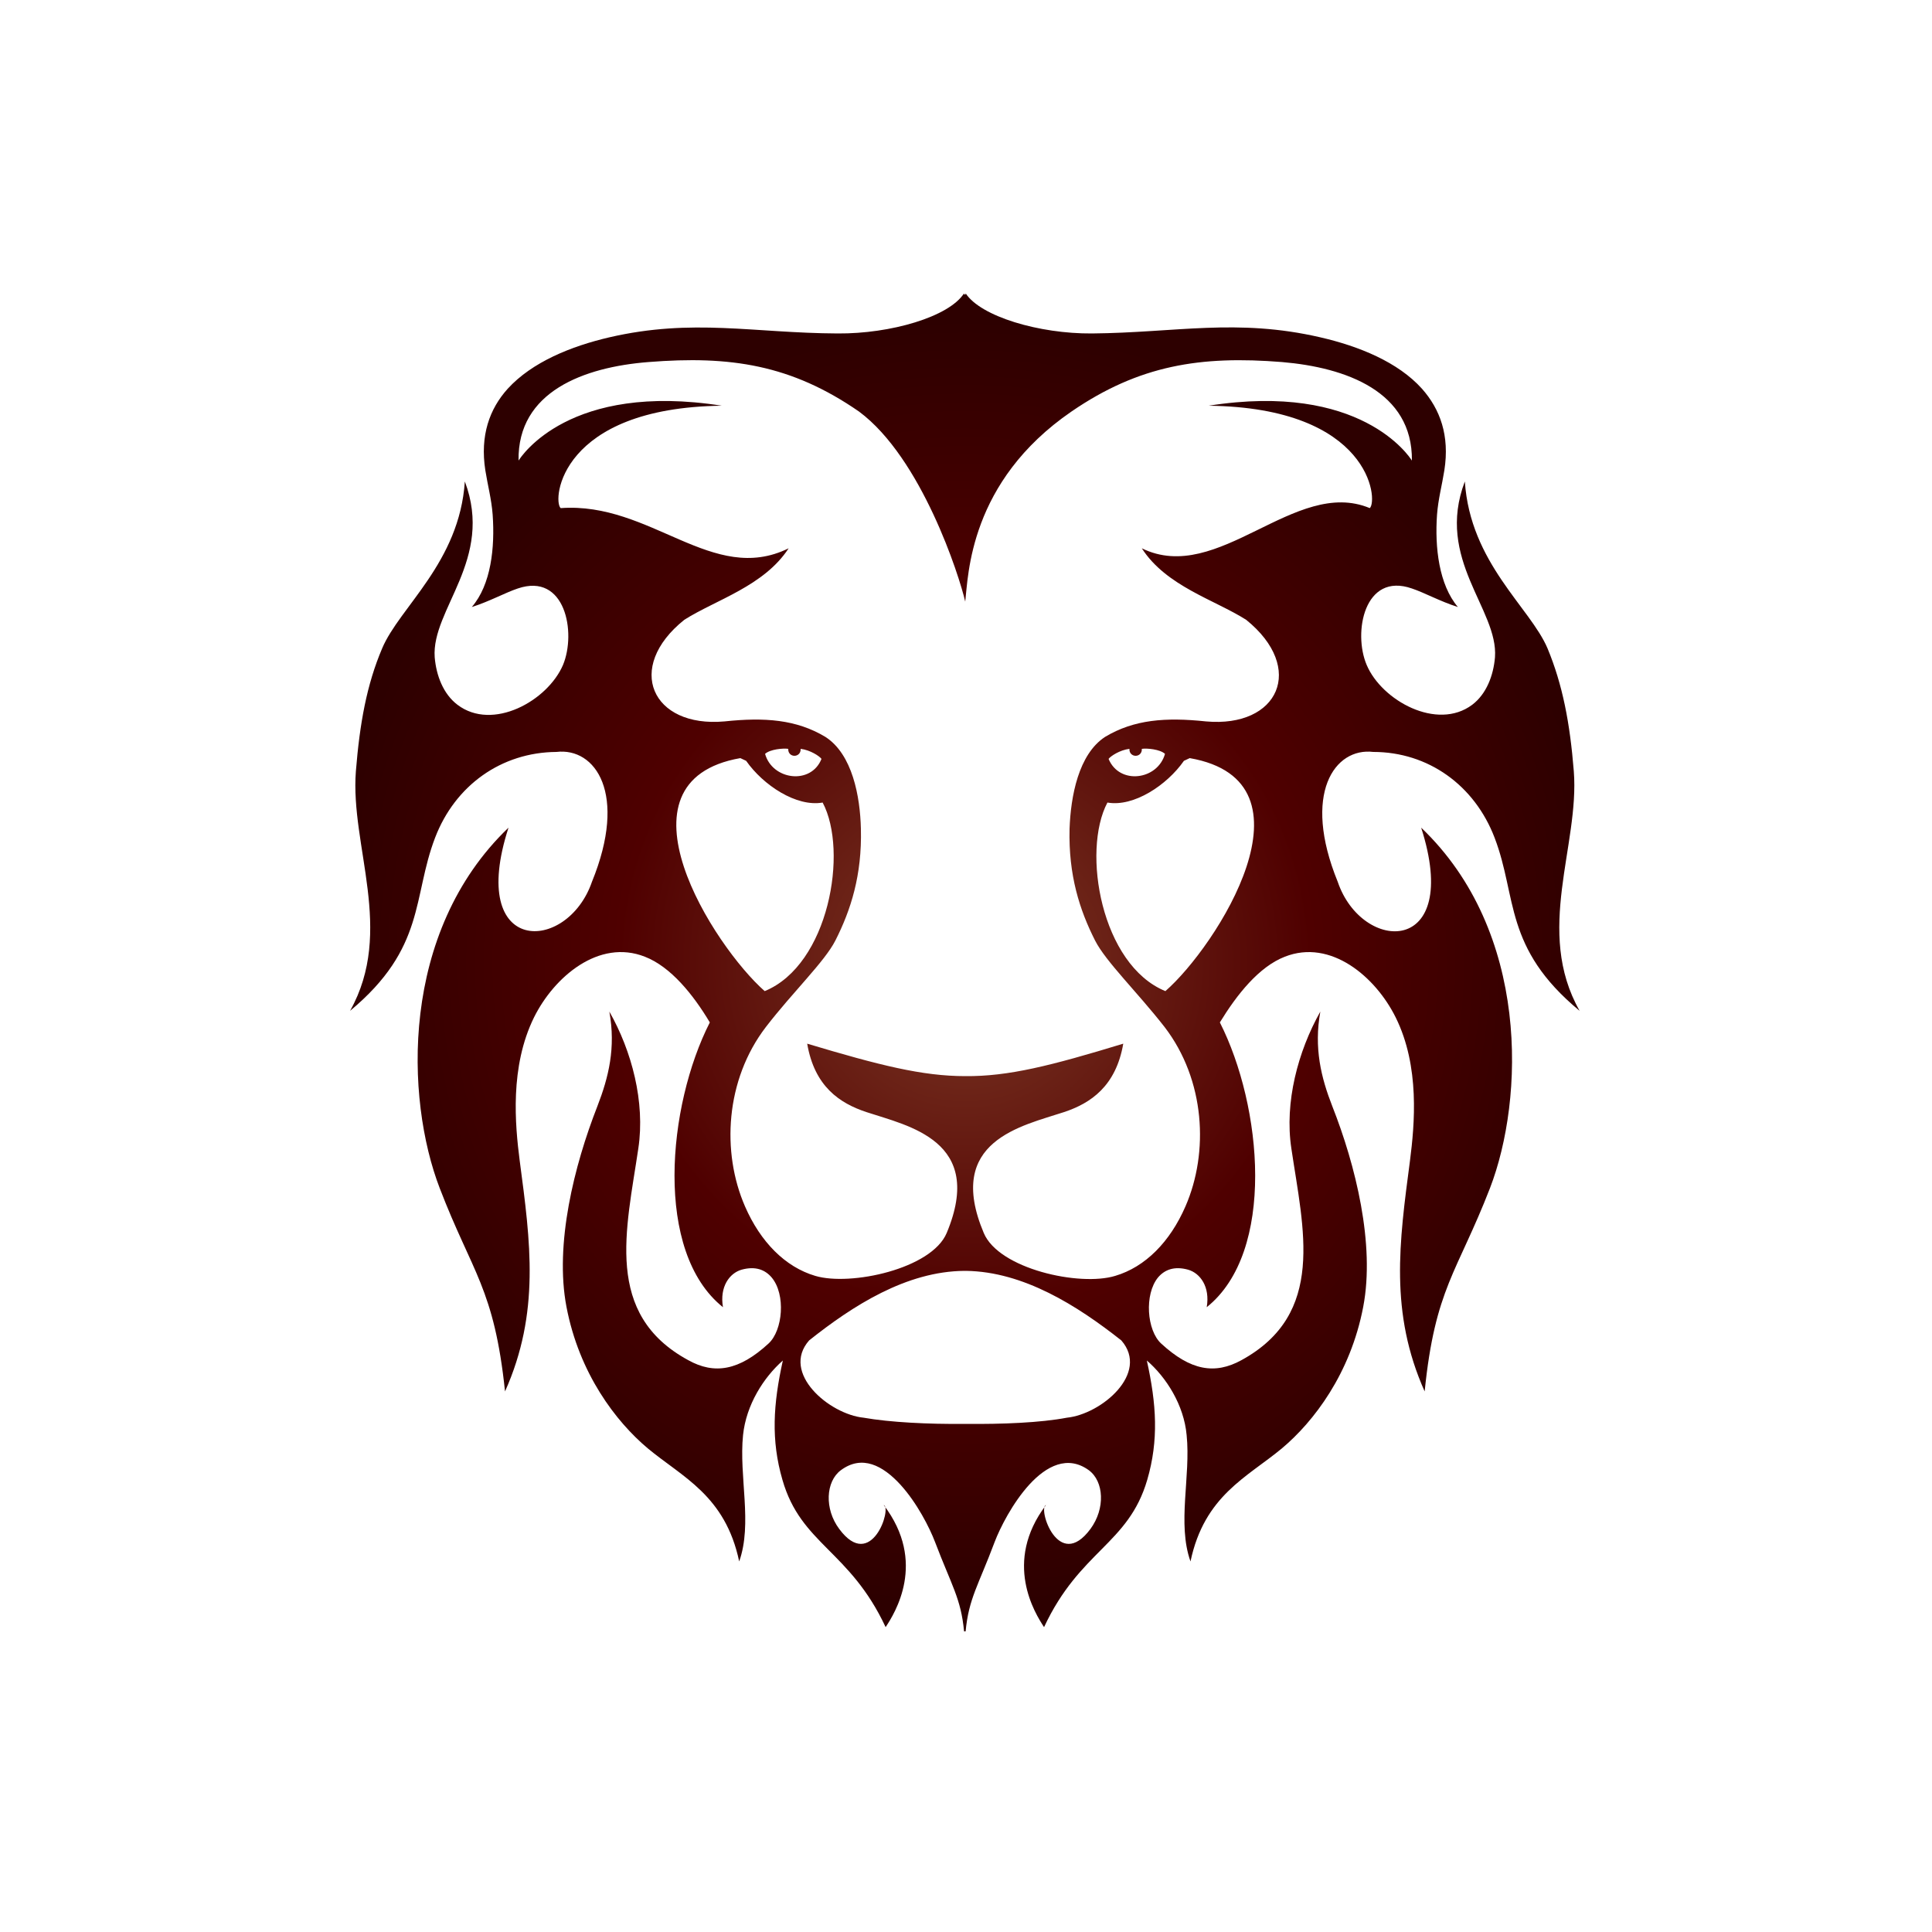 <?xml version="1.0" encoding="utf-8"?>
<!-- Generator: Adobe Illustrator 24.0.1, SVG Export Plug-In . SVG Version: 6.00 Build 0)  -->
<svg version="1.1" id="Layer_1" xmlns="http://www.w3.org/2000/svg" xmlns:xlink="http://www.w3.org/1999/xlink" x="0px" y="0px"
	 viewBox="0 0 500 500" style="enable-background:new 0 0 500 500;" xml:space="preserve">
<style type="text/css">
	.st0{fill-rule:evenodd;clip-rule:evenodd;fill:url(#SVGID_1_);}
</style>
<radialGradient id="SVGID_1_" cx="249.786" cy="249.023" r="166.311" gradientUnits="userSpaceOnUse">
	<stop  offset="0" style="stop-color:#7D3825"/>
	<stop  offset="0.539" style="stop-color:#4F0000"/>
	<stop  offset="1" style="stop-color:#2D0000"/>
</radialGradient>
<path class="st0" d="M198.9,347.7c-7.6,7-14,8.1-20.8,4.3c-21.9-11.9-16-33.8-12.9-54.8c1.8-12-1.7-25.2-7.5-35.4
	c1.7,9.4-0.2,17-3.1,24.5c-6,15.3-11.1,35.7-8,51.9c3.3,17.3,12.8,29.7,21,36.6c9,7.5,20.1,12.2,23.7,29.3c3.5-9.8-0.1-22,1-32.7
	c0.8-7.8,5.3-14.9,10.3-19.3c-2.5,11.3-3.1,20.6-0.1,30.9c4.8,16.7,17.4,18.2,26.7,38.1c2.3-3.5,10.8-16.8-0.5-31.6
	c2.2,0.7-3.2,17.4-11.5,6.2c-3.9-5.2-3.5-12.3,0.4-15.2c5.5-4.1,10.9-1.2,15.4,3.7c4.3,4.7,7.6,11.2,9,14.9
	c4.3,11.3,6.7,14.6,7.5,23.1h0.4c0.8-8.5,3.3-11.9,7.5-23.1c1.4-3.7,4.7-10.2,9-14.9c4.4-4.8,9.9-7.7,15.4-3.7
	c3.9,2.9,4.3,9.9,0.4,15.2c-8.3,11.2-13.7-5.5-11.5-6.2c-11.2,14.8-2.8,28.1-0.5,31.6c9.3-19.9,21.8-21.4,26.7-38.1
	c3-10.3,2.4-19.6-0.1-30.9c5,4.3,9.6,11.5,10.3,19.3c1.1,10.7-2.5,22.9,1,32.7c3.6-17.1,14.7-21.8,23.7-29.3
	c8.2-6.9,17.7-19.3,21-36.6c3.1-16.2-2-36.7-8-51.9c-2.9-7.4-4.8-15.1-3.1-24.5c-5.8,10.3-9.3,23.5-7.5,35.4
	c3.1,21,9,42.8-12.9,54.8c-6.9,3.8-13.2,2.7-20.8-4.3c-3.7-3.4-4.4-12.7-0.8-17.1c1.7-2,4.2-3,7.8-2c3.1,0.9,5.7,4.4,4.8,9.7
	c17.9-14.3,14.4-52,3.4-73.7c4.4-7.2,10.1-14.4,16.8-17c11.9-4.7,23.5,5.2,28.7,15.7c6.3,12.7,4.9,27.7,3.7,37.1
	c-2.8,21.2-5.3,39.3,3.8,59.7c2.7-26.7,8.4-30.7,16.9-52.6c8.9-23.1,10.4-66.4-17.8-93.3c10.7,33.4-15.3,32.6-21.6,14
	c-9.3-22.8-0.8-34.8,9.2-33.6c14.2,0,26.2,8.6,31.4,22.2c5.9,15.4,2.3,28.5,22,44.8c-11.7-20.7,0-42.7-1.5-62
	c-1-12.5-2.9-22.4-6.8-31.8c-4.5-10.6-20-22.1-21.4-43.2c-7.7,20.2,8.7,33.1,7.8,45.5c-0.4,4.7-2.2,9.5-5.9,12.3
	c-9.1,6.8-23.4-1.1-27.3-10.3c-3.6-8.4-0.6-24.1,11.7-19.8c3.3,1.1,7.2,3.3,11.9,4.8c-4.9-5.8-6-15.4-5.4-23.9
	c0.3-4,1.3-7.7,1.9-11.5c1.4-9-1.1-15.8-5.8-21.1c-6.2-6.9-16.3-11-26.3-13.3c-21.6-5-37.4-1.2-59.1-1c-13.7,0.1-28.8-4.4-32.7-10.4
	c-0.1,0.1,0.1,0.2,0,0.3h-0.4c-0.1-0.1,0.1-0.2,0-0.3c-3.9,6.1-19,10.5-32.7,10.4c-21.8-0.1-37.5-4-59.1,1
	c-9.9,2.3-20,6.4-26.3,13.3c-4.7,5.2-7.2,12.1-5.8,21.1c0.6,3.8,1.6,7.5,1.9,11.5c0.6,8.5-0.4,18.1-5.4,23.9
	c4.7-1.5,8.6-3.7,11.9-4.8c12.3-4.2,15.2,11.4,11.7,19.8c-4,9.3-18.2,17.2-27.3,10.3c-3.7-2.8-5.5-7.6-5.9-12.3
	c-0.9-12.4,15.4-25.3,7.8-45.5c-1.4,21-16.9,32.5-21.4,43.2c-4,9.4-5.8,19.4-6.8,31.8c-1.5,19.3,10.1,41.3-1.5,62
	c19.6-16.3,16.1-29.4,22-44.8c5.2-13.6,17.2-22.1,31.4-22.2c10.1-1.2,18.5,10.8,9.2,33.6c-6.4,18.6-32.4,19.3-21.6-14
	c-28.2,27-26.7,70.2-17.8,93.3c8.4,21.9,14.1,25.9,16.9,52.6c9.1-20.4,6.6-38.6,3.8-59.7c-1.2-9.3-2.6-24.3,3.7-37.1
	c5.2-10.5,16.8-20.4,28.7-15.7c6.7,2.6,12.5,9.8,16.8,17c-11,21.6-14.5,59.4,3.4,73.7c-0.9-5.3,1.7-8.8,4.8-9.7c3.6-1,6.1,0,7.8,2
	C203.4,335,202.6,344.3,198.9,347.7L198.9,347.7z M277.3,106.5c17.5-12,33.4-14.5,54.5-12.8c16.5,1.4,33.8,7.6,33.6,25.5
	c-0.7-1.1-13.3-20.4-52.6-14.2c41.9,0.5,43.9,24.5,41.7,26.5c-19.4-8.1-39.2,20.1-59,10.4c6.3,9.8,18.8,13.3,27,18.5
	c15.5,12.5,8.4,28-10.4,26.3c-10.4-1.1-18.6-0.5-26.1,4c-6.9,4.5-8.9,15.4-9.2,23.8c-0.3,12,2.6,21,6.6,28.9
	c2.8,5.5,10.9,13.3,18,22.4c10.5,13.7,11.5,32.4,5.4,46.4c-4,9.2-10.4,15.7-18.2,18c-9.2,2.8-30.1-1.8-34-11.1
	c-10.1-23.9,9.9-27.7,20.8-31.3c6.9-2.3,13.4-6.7,15.3-17.7c-18.7,5.7-29.7,8.5-40.9,8.4c-11.1,0-22.2-2.8-40.9-8.4
	c1.9,11.1,8.4,15.4,15.3,17.7c10.9,3.6,30.8,7.4,20.8,31.3c-3.9,9.3-24.9,13.8-34,11.1c-7.8-2.3-14.2-8.8-18.2-18
	c-6.1-14-5.1-32.7,5.4-46.4c7-9.1,15.2-16.9,18-22.4c4-7.9,6.9-16.9,6.6-28.9c-0.2-8.4-2.2-19.3-9.2-23.8c-7.5-4.5-15.7-5.1-26.1-4
	c-18.8,1.7-25.9-13.9-10.4-26.3c8.2-5.2,20.6-8.7,27-18.5c-19.7,9.7-35.6-12.1-59-10.4c-2.2-2-0.2-26,41.7-26.5
	c-39.4-6.2-51.9,13.1-52.6,14.2c-0.3-17.9,17-24.2,33.6-25.5c21.2-1.7,37,0.7,54.5,12.8c16.2,12,26,42.6,27.5,49.2
	C250.6,149,250.8,124.7,277.3,106.5L277.3,106.5z M249.8,368.5c-0.1,0-0.1,0-0.2,0l0,0c-0.1,0,0.1,0,0,0c-0.1,0,0.1,0,0,0l0,0
	c-9.3,0.1-19.3-0.4-26.1-1.6c-8.9-0.9-21.5-11.6-14.1-20c11.3-9,25.2-17.9,40.2-18c0.1,0,0.1,0,0.2,0s0.1,0,0.2,0
	c14.9,0.2,28.8,9,40.2,18c7.4,8.5-5.2,19.1-14.1,20c-6.8,1.3-16.8,1.7-26.1,1.6l0,0c-0.1,0,0.1,0,0,0c-0.1,0,0.1,0,0,0l0,0
	C249.9,368.5,249.8,368.5,249.8,368.5L249.8,368.5z M301.5,195.1c-1.3-1.2-4.7-1.5-6-1.3c0,0.1,0,0.1,0,0.2c0,0.9-0.7,1.6-1.6,1.6
	c-0.9,0-1.6-0.7-1.6-1.6c0-0.1,0-0.1,0-0.2c-2.5,0.3-4.9,1.9-5.4,2.6C289.7,203.2,299.6,201.9,301.5,195.1L301.5,195.1z
	 M301.6,256.5c-16.6-6.8-21.7-36.2-15-48.8c6.8,1.2,15.4-4.5,19.8-10.8c0.5-0.2,1-0.5,1.5-0.7C342.3,202.2,314.8,245,301.6,256.5
	L301.6,256.5z M198,195.1c1.3-1.2,4.7-1.5,6-1.3c0,0.1,0,0.1,0,0.2c0,0.9,0.7,1.6,1.6,1.6c0.9,0,1.6-0.7,1.6-1.6c0-0.1,0-0.1,0-0.2
	c2.5,0.3,4.9,1.9,5.4,2.6C209.9,203.2,199.9,201.9,198,195.1L198,195.1z M197.9,256.5c16.6-6.8,21.7-36.2,15-48.8
	c-6.8,1.2-15.4-4.5-19.8-10.8c-0.5-0.2-1-0.5-1.5-0.7C157.3,202.2,184.8,245,197.9,256.5L197.9,256.5z"/>
</svg>
